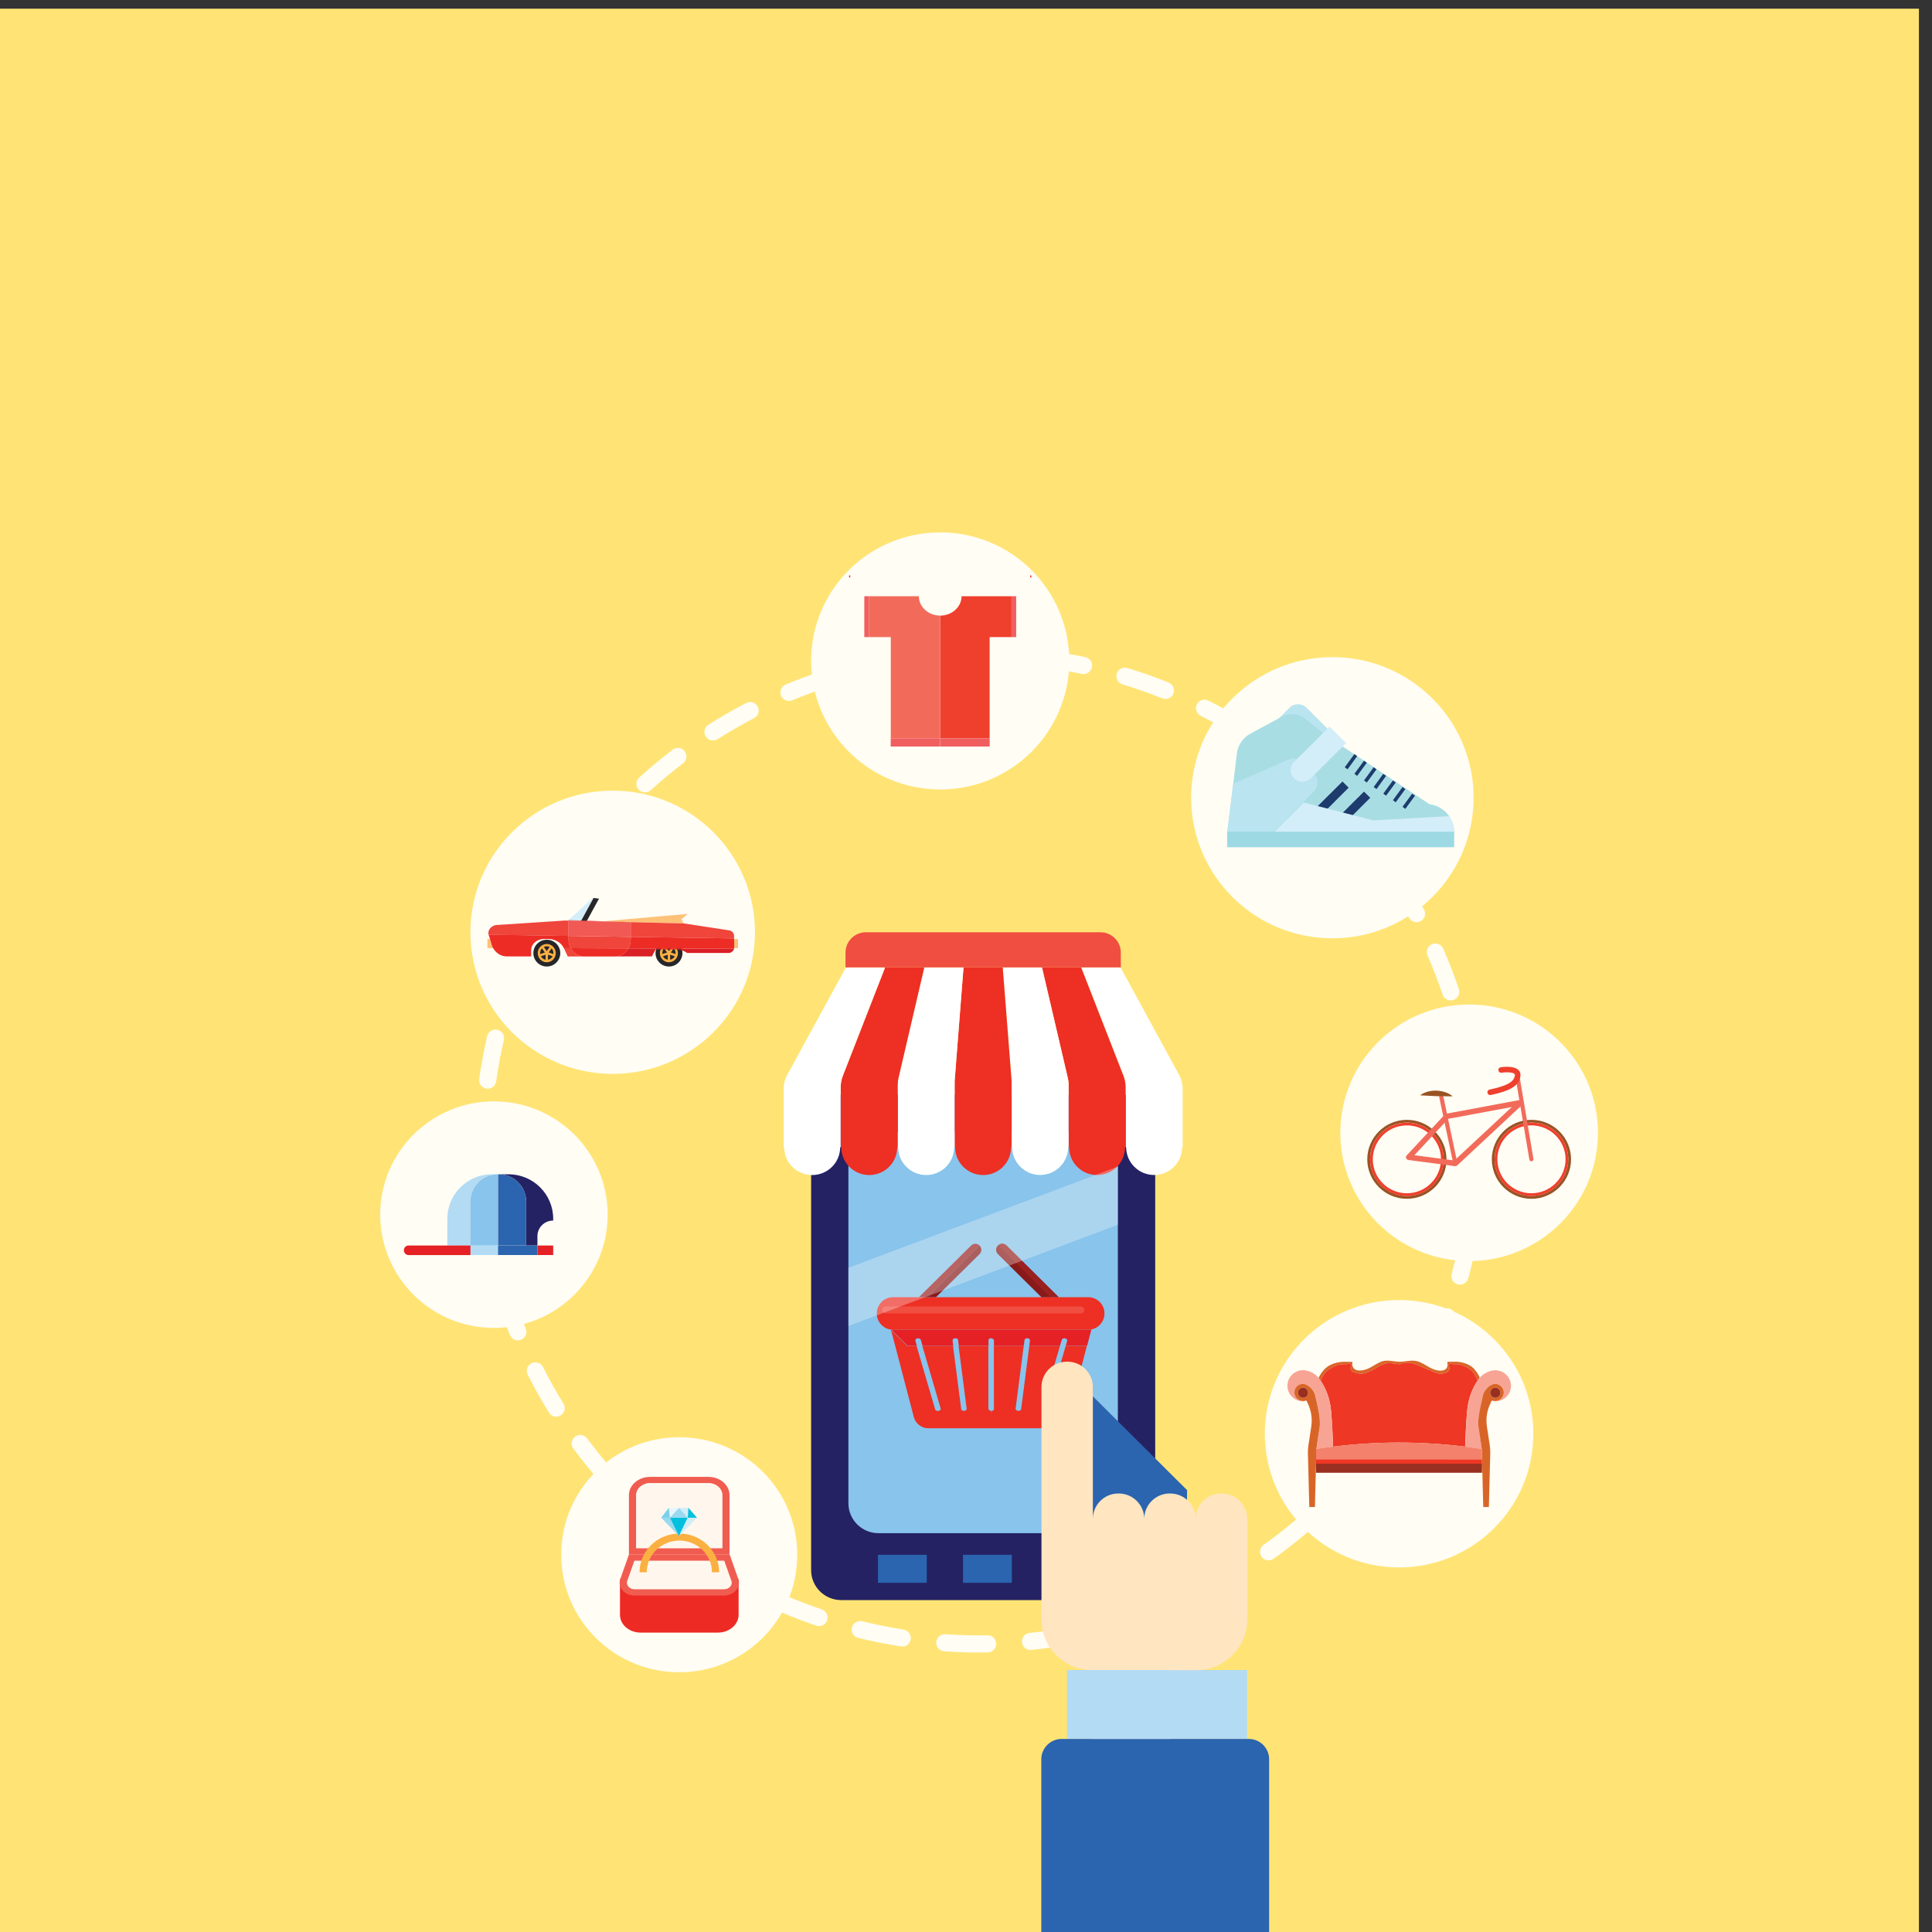 <?xml version="1.0" encoding="utf-8"?>
<!-- Generator: Adobe Illustrator 23.0.1, SVG Export Plug-In . SVG Version: 6.00 Build 0)  -->
<svg version="1.1" id="Layer_1" xmlns="http://www.w3.org/2000/svg" xmlns:xlink="http://www.w3.org/1999/xlink" x="0px" y="0px"
	 viewBox="0 0 300 300" style="enable-background:new 0 0 300 300;" xml:space="preserve">
<rect x="0" y="0" width="300" height="300" fill="#333333" stroke="none"/>
<style type="text/css">
	.st0{fill:#FFFDF4;}
	.st1{fill:#EE2A24;}
	.st2{fill:#F15C51;}
	.st3{fill:#FFF7EE;}
	.st4{fill:#FBB042;}
	.st5{fill:#97D9F0;}
	.st6{fill:#E7F6FC;}
	.st7{fill:#03C0DE;}
	.st8{fill:#D1EDF8;}
	.st9{fill:#79D0EB;}
	.st10{fill:#FDC178;}
	.st11{fill:#272629;}
	.st12{fill:#D3EEF9;}
	.st13{fill:#EF453B;}
	.st14{fill:#EC2C25;}
	.st15{fill:#DA1F26;}
	.st16{fill:#F15955;}
	.st17{fill:#B9E4F0;}
	.st18{fill:#A8DDE4;}
	.st19{fill:#1D3B6C;}
	.st20{fill:#9CD9E3;}
	.st21{fill:#D86527;}
	.st22{fill:#EE3724;}
	.st23{fill:#F8A495;}
	.st24{fill:#992F20;}
	.st25{fill:#F4816B;}
	.st26{fill:#242263;}
	.st27{fill:#88C4EB;}
	.st28{fill:#2B64AF;}
	.st29{fill:#FFFFFF;}
	.st30{fill:#EE2F24;}
	.st31{fill:#F04E41;}
	.st32{fill:#881A1A;}
	.st33{fill:#E52125;}
	.st34{fill:#992120;}
	.st35{fill:#B3DBF4;}
	.st36{fill:#FFE5C0;}
	.st37{opacity:0.31;}
	.st38{fill:#F9F9FA;}
	.st39{fill:#9A5324;}
	.st40{fill:#EF3F2D;}
	.st41{fill:#F26B5A;}
	.st42{fill:#F15E5F;}
	.st43{fill:#ED2224;}
</style>
<g>
	<g>
		<g>
			<defs>
				<rect id="SVGID_1_" x="-1.93" y="1.35" width="299.9" height="298.65"/>
			</defs>
			<use xlink:href="#SVGID_1_"  style="overflow:visible;fill:#FFE475;"/>
			<clipPath id="SVGID_2_">
				<use xlink:href="#SVGID_1_"  style="overflow:visible;"/>
			</clipPath>
		</g>
		<g>
			<path class="st0" d="M152.12,256.6c-1.83,0-3.68-0.06-5.5-0.19c-0.73-0.05-1.29-0.68-1.24-1.42c0.05-0.73,0.7-1.28,1.42-1.23
				c2.17,0.15,4.38,0.21,6.54,0.17c0.01,0,0.01,0,0.02,0c0.73,0,1.32,0.58,1.33,1.31c0.01,0.73-0.58,1.34-1.31,1.35
				C152.97,256.6,152.54,256.6,152.12,256.6z M160.02,256.21c-0.68,0-1.25-0.51-1.33-1.19c-0.07-0.73,0.46-1.38,1.19-1.46
				c2.17-0.22,4.35-0.54,6.48-0.94c0.73-0.14,1.42,0.34,1.56,1.06c0.14,0.72-0.34,1.41-1.06,1.55c-2.2,0.42-4.46,0.74-6.7,0.97
				C160.11,256.2,160.06,256.21,160.02,256.21z M140.1,255.68c-0.07,0-0.14-0.01-0.21-0.02c-2.23-0.35-4.46-0.8-6.64-1.33
				c-0.71-0.18-1.15-0.9-0.97-1.61c0.18-0.71,0.9-1.15,1.61-0.97c2.1,0.52,4.26,0.95,6.41,1.29c0.73,0.11,1.22,0.79,1.11,1.52
				C141.31,255.21,140.74,255.68,140.1,255.68z M173.09,253.73c-0.58,0-1.12-0.38-1.28-0.97c-0.2-0.71,0.21-1.44,0.92-1.64
				c2.09-0.59,4.18-1.27,6.22-2.04c0.69-0.26,1.46,0.08,1.72,0.77c0.26,0.69-0.09,1.45-0.78,1.71c-2.11,0.79-4.27,1.5-6.44,2.11
				C173.33,253.72,173.21,253.73,173.09,253.73z M127.18,252.5c-0.14,0-0.29-0.02-0.43-0.07c-2.13-0.72-4.25-1.55-6.32-2.46
				c-0.67-0.3-0.98-1.08-0.68-1.75c0.3-0.67,1.08-0.97,1.76-0.68c1.99,0.88,4.04,1.67,6.1,2.37c0.7,0.24,1.07,0.99,0.83,1.69
				C128.25,252.15,127.73,252.5,127.18,252.5z M185.54,249.04c-0.5,0-0.97-0.28-1.2-0.75c-0.32-0.66-0.04-1.45,0.62-1.77
				c1.96-0.94,3.9-1.97,5.77-3.08c0.63-0.37,1.45-0.17,1.83,0.47c0.37,0.63,0.17,1.44-0.47,1.82c-1.94,1.14-3.94,2.21-5.97,3.19
				C185.93,249,185.73,249.04,185.54,249.04z M115,247.14c-0.22,0-0.44-0.05-0.64-0.16c-1.97-1.08-3.92-2.26-5.79-3.51
				c-0.61-0.41-0.78-1.23-0.37-1.84c0.41-0.61,1.24-0.77,1.85-0.36c1.81,1.2,3.69,2.34,5.59,3.39c0.64,0.35,0.88,1.16,0.52,1.8
				C115.92,246.89,115.47,247.14,115,247.14z M196.98,242.29c-0.42,0-0.82-0.19-1.08-0.55c-0.43-0.6-0.29-1.43,0.31-1.85
				c1.77-1.26,3.5-2.62,5.15-4.02c0.56-0.48,1.4-0.41,1.88,0.15c0.48,0.56,0.41,1.4-0.15,1.87c-1.71,1.45-3.5,2.85-5.33,4.16
				C197.52,242.2,197.25,242.29,196.98,242.29z M103.93,239.77c-0.29,0-0.59-0.1-0.83-0.29c-1.76-1.4-3.48-2.9-5.1-4.44
				c-0.53-0.51-0.55-1.35-0.04-1.88c0.51-0.53,1.35-0.55,1.88-0.04c1.57,1.49,3.23,2.93,4.93,4.29c0.58,0.46,0.67,1.29,0.21,1.87
				C104.71,239.6,104.32,239.77,103.93,239.77z M207.1,233.67c-0.34,0-0.68-0.13-0.93-0.38c-0.52-0.51-0.53-1.35-0.02-1.88
				c1.53-1.55,3-3.18,4.39-4.84c0.47-0.56,1.31-0.64,1.88-0.18c0.57,0.47,0.65,1.3,0.18,1.87c-1.43,1.72-2.96,3.41-4.54,5.01
				C207.79,233.54,207.44,233.67,207.1,233.67z M94.29,230.63c-0.37,0-0.74-0.15-1-0.45c-1.5-1.69-2.93-3.45-4.26-5.24
				c-0.44-0.59-0.31-1.42,0.28-1.86c0.59-0.44,1.43-0.31,1.86,0.28c1.29,1.73,2.67,3.44,4.12,5.07c0.49,0.55,0.44,1.39-0.12,1.87
				C94.92,230.52,94.61,230.63,94.29,230.63z M215.58,223.46c-0.26,0-0.53-0.08-0.76-0.24c-0.61-0.42-0.76-1.24-0.34-1.85
				c1.24-1.78,2.41-3.64,3.49-5.52c0.37-0.64,1.18-0.86,1.82-0.49c0.64,0.36,0.86,1.17,0.5,1.81c-1.11,1.94-2.33,3.86-3.61,5.71
				C216.42,223.26,216.01,223.46,215.58,223.46z M86.38,219.98c-0.45,0-0.89-0.22-1.14-0.63c-1.18-1.91-2.29-3.89-3.3-5.89
				c-0.33-0.66-0.06-1.45,0.59-1.78c0.66-0.33,1.46-0.06,1.79,0.59c0.97,1.93,2.04,3.85,3.18,5.69c0.39,0.62,0.19,1.44-0.44,1.83
				C86.85,219.91,86.61,219.98,86.38,219.98z M222.19,211.95c-0.19,0-0.38-0.04-0.56-0.12c-0.67-0.31-0.96-1.1-0.65-1.76
				c0.91-1.96,1.75-3.99,2.48-6.03c0.25-0.69,1.01-1.05,1.71-0.8c0.69,0.25,1.05,1.01,0.8,1.7c-0.76,2.11-1.63,4.22-2.57,6.25
				C223.17,211.66,222.69,211.95,222.19,211.95z M80.41,208.13c-0.53,0-1.03-0.32-1.24-0.84c-0.83-2.08-1.58-4.23-2.22-6.37
				c-0.21-0.7,0.19-1.44,0.89-1.65c0.71-0.21,1.45,0.19,1.66,0.89c0.62,2.07,1.35,4.15,2.15,6.16c0.27,0.68-0.06,1.45-0.75,1.72
				C80.74,208.1,80.57,208.13,80.41,208.13z M226.7,199.48c-0.11,0-0.23-0.01-0.34-0.04c-0.71-0.19-1.14-0.91-0.95-1.62
				c0.56-2.09,1.02-4.24,1.4-6.37c0.13-0.72,0.82-1.2,1.54-1.08c0.72,0.13,1.21,0.81,1.09,1.53c-0.38,2.21-0.87,4.42-1.44,6.59
				C227.83,199.08,227.29,199.48,226.7,199.48z M76.59,195.44c-0.62,0-1.17-0.43-1.3-1.06c-0.45-2.19-0.82-4.43-1.08-6.66
				c-0.09-0.73,0.44-1.39,1.17-1.47c0.74-0.09,1.39,0.43,1.48,1.16c0.26,2.15,0.61,4.32,1.05,6.43c0.15,0.72-0.31,1.42-1.04,1.57
				C76.77,195.43,76.68,195.44,76.59,195.44z M228.97,186.42c-0.04,0-0.08,0-0.11,0c-0.73-0.06-1.28-0.71-1.21-1.44
				c0.18-2.15,0.28-4.34,0.28-6.51c0-1.63-0.05-3.27-0.16-4.88c-0.05-0.73,0.51-1.36,1.25-1.41c0.72-0.05,1.37,0.51,1.41,1.24
				c0.11,1.67,0.16,3.37,0.16,5.05c0,2.25-0.1,4.52-0.29,6.74C230.24,185.9,229.66,186.42,228.97,186.42z M75.03,182.28
				c-0.72,0-1.31-0.57-1.33-1.29c-0.03-0.84-0.04-1.68-0.04-2.53c0-1.39,0.04-2.81,0.11-4.22c0.04-0.73,0.68-1.3,1.4-1.26
				c0.74,0.04,1.3,0.66,1.26,1.4c-0.07,1.36-0.11,2.73-0.11,4.08c0,0.82,0.01,1.63,0.04,2.44c0.02,0.73-0.55,1.34-1.29,1.37
				C75.05,182.28,75.04,182.28,75.03,182.28z M75.74,169.05c-0.06,0-0.12,0-0.19-0.01c-0.73-0.1-1.24-0.77-1.14-1.5
				c0.31-2.23,0.73-4.46,1.23-6.64c0.17-0.71,0.89-1.16,1.6-1c0.72,0.17,1.16,0.88,1,1.59c-0.49,2.1-0.89,4.25-1.19,6.41
				C76.96,168.57,76.39,169.05,75.74,169.05z M228.38,168.23c-0.65,0-1.22-0.47-1.32-1.13c-0.32-2.13-0.74-4.29-1.26-6.4
				c-0.17-0.71,0.27-1.43,0.98-1.6c0.72-0.17,1.44,0.27,1.61,0.98c0.53,2.18,0.97,4.41,1.3,6.62c0.11,0.72-0.39,1.4-1.12,1.51
				C228.52,168.23,228.45,168.23,228.38,168.23z M78.72,156.13c-0.14,0-0.27-0.02-0.41-0.07c-0.7-0.23-1.08-0.97-0.86-1.67
				c0.69-2.13,1.49-4.25,2.37-6.33c0.29-0.68,1.07-0.99,1.75-0.71c0.68,0.29,1,1.06,0.71,1.74c-0.85,2-1.62,4.06-2.28,6.11
				C79.8,155.77,79.28,156.13,78.72,156.13z M225.27,155.35c-0.56,0-1.08-0.35-1.26-0.91c-0.69-2.05-1.48-4.1-2.35-6.08
				c-0.29-0.67,0.02-1.45,0.69-1.75c0.68-0.29,1.46,0.02,1.75,0.69c0.9,2.05,1.72,4.17,2.43,6.29c0.23,0.7-0.14,1.45-0.84,1.68
				C225.55,155.33,225.41,155.35,225.27,155.35z M83.9,143.92c-0.21,0-0.42-0.05-0.62-0.15c-0.65-0.34-0.9-1.15-0.55-1.79
				c1.05-1.98,2.21-3.94,3.43-5.82c0.4-0.62,1.23-0.79,1.84-0.39c0.62,0.4,0.8,1.22,0.4,1.83c-1.18,1.82-2.29,3.71-3.31,5.63
				C84.84,143.66,84.38,143.92,83.9,143.92z M219.96,143.2c-0.47,0-0.93-0.25-1.17-0.69c-1.03-1.9-2.16-3.78-3.37-5.59
				c-0.4-0.61-0.24-1.44,0.38-1.84c0.61-0.4,1.44-0.24,1.85,0.38c1.24,1.88,2.42,3.82,3.48,5.79c0.35,0.64,0.11,1.45-0.54,1.8
				C220.39,143.15,220.17,143.2,219.96,143.2z M91.12,132.78c-0.29,0-0.57-0.09-0.81-0.28c-0.58-0.45-0.69-1.28-0.24-1.86
				c1.38-1.77,2.85-3.51,4.38-5.15c0.5-0.54,1.34-0.57,1.88-0.08c0.54,0.5,0.57,1.34,0.07,1.88c-1.47,1.59-2.89,3.26-4.23,4.98
				C91.91,132.6,91.52,132.78,91.12,132.78z M212.62,132.15c-0.39,0-0.78-0.17-1.05-0.5c-1.34-1.69-2.78-3.35-4.28-4.93
				c-0.51-0.53-0.48-1.37,0.06-1.88c0.53-0.5,1.38-0.48,1.88,0.06c1.55,1.64,3.04,3.35,4.43,5.11c0.46,0.57,0.36,1.41-0.22,1.86
				C213.2,132.05,212.91,132.15,212.62,132.15z M100.15,123.04c-0.36,0-0.72-0.15-0.98-0.43c-0.5-0.54-0.46-1.38,0.09-1.87
				c1.66-1.51,3.41-2.97,5.19-4.33c0.59-0.45,1.42-0.34,1.87,0.25c0.45,0.58,0.34,1.41-0.25,1.86c-1.72,1.32-3.41,2.72-5.02,4.18
				C100.79,122.92,100.47,123.04,100.15,123.04z M203.49,122.5c-0.32,0-0.63-0.11-0.89-0.34c-1.62-1.44-3.32-2.83-5.06-4.13
				c-0.59-0.44-0.71-1.27-0.27-1.86c0.44-0.59,1.27-0.71,1.87-0.27c1.8,1.35,3.57,2.78,5.24,4.28c0.55,0.49,0.59,1.33,0.1,1.87
				C204.22,122.35,203.86,122.5,203.49,122.5z M110.71,114.98c-0.44,0-0.87-0.22-1.12-0.61c-0.4-0.62-0.21-1.44,0.41-1.83
				c1.9-1.21,3.87-2.34,5.86-3.38c0.66-0.34,1.46-0.09,1.8,0.56c0.34,0.65,0.09,1.45-0.56,1.79c-1.92,1-3.83,2.1-5.66,3.26
				C111.21,114.91,110.96,114.98,110.71,114.98z M192.84,114.55c-0.24,0-0.48-0.07-0.7-0.2c-1.85-1.15-3.77-2.23-5.7-3.2
				c-0.66-0.33-0.92-1.13-0.58-1.78c0.33-0.65,1.13-0.92,1.79-0.58c2,1.01,3.99,2.13,5.9,3.32c0.62,0.39,0.82,1.21,0.43,1.83
				C193.72,114.33,193.29,114.55,192.84,114.55z M122.51,108.85c-0.52,0-1.02-0.31-1.23-0.82c-0.28-0.68,0.04-1.45,0.72-1.74
				c2.07-0.86,4.21-1.64,6.36-2.32c0.71-0.22,1.45,0.17,1.67,0.86c0.22,0.7-0.17,1.45-0.87,1.67c-2.07,0.66-4.14,1.41-6.14,2.24
				C122.85,108.82,122.68,108.85,122.51,108.85z M180.97,108.54c-0.17,0-0.33-0.03-0.5-0.1c-2.02-0.81-4.1-1.54-6.17-2.17
				c-0.7-0.21-1.1-0.96-0.89-1.66c0.21-0.7,0.95-1.1,1.66-0.88c2.15,0.65,4.3,1.41,6.39,2.25c0.68,0.27,1.01,1.05,0.74,1.73
				C182,108.23,181.5,108.54,180.97,108.54z M135.19,104.84c-0.61,0-1.16-0.42-1.3-1.04c-0.16-0.72,0.29-1.43,1.01-1.59
				c2.19-0.49,4.44-0.89,6.67-1.19c0.75-0.09,1.4,0.41,1.5,1.14c0.1,0.73-0.41,1.39-1.14,1.49c-2.16,0.29-4.32,0.67-6.44,1.15
				C135.38,104.83,135.28,104.84,135.19,104.84z M168.25,104.67c-0.09,0-0.18-0.01-0.28-0.03c-2.12-0.45-4.29-0.81-6.45-1.08
				c-0.73-0.09-1.25-0.75-1.16-1.48c0.09-0.73,0.77-1.23,1.49-1.16c2.24,0.28,4.49,0.65,6.68,1.12c0.72,0.15,1.18,0.86,1.03,1.57
				C169.41,104.24,168.86,104.67,168.25,104.67z M148.37,103.07c-0.71,0-1.3-0.55-1.33-1.26c-0.04-0.73,0.53-1.35,1.27-1.39
				c2.24-0.11,4.53-0.12,6.78-0.04c0.74,0.03,1.31,0.64,1.28,1.38c-0.03,0.73-0.61,1.31-1.38,1.28c-2.18-0.08-4.38-0.07-6.55,0.03
				C148.42,103.07,148.4,103.07,148.37,103.07z"/>
		</g>
		<g>
			<g>
				<g>
					<path class="st0" d="M123.8,241.42c0,10.08-8.21,18.25-18.33,18.25s-18.33-8.17-18.33-18.25c0-10.08,8.21-18.25,18.33-18.25
						S123.8,231.34,123.8,241.42z"/>
				</g>
				<g>
					<g>
						<g>
							<g>
								<path class="st1" d="M111.48,253.51h-12c-1.78,0-3.21-1.24-3.21-2.77v-5.55h18.42v5.55
									C114.69,252.26,113.25,253.51,111.48,253.51z"/>
							</g>
						</g>
						<g>
							<g>
								<path class="st2" d="M112.44,247.75H98.52c-1.55,0-2.65-1.29-2.2-2.57l1.35-3.82h15.62l1.35,3.82
									C115.09,246.46,113.98,247.75,112.44,247.75z"/>
							</g>
						</g>
						<g>
							<g>
								<path class="st3" d="M98.52,246.78c-0.38,0-0.72-0.15-0.94-0.41c-0.22-0.26-0.29-0.59-0.18-0.9l1.11-3.13h13.95l1.11,3.13
									c0.11,0.31,0.05,0.64-0.18,0.9c-0.22,0.26-0.57,0.41-0.94,0.41H98.52z"/>
							</g>
						</g>
						<g>
							<g>
								<g>
									<path class="st2" d="M110,229.33h-9.05c-1.82,0-3.29,1.27-3.29,2.84v9.2h15.62v-9.2C113.29,230.6,111.82,229.33,110,229.33
										z M112.16,240.39H98.8v-8.23c0-1.03,0.97-1.86,2.16-1.86H110c1.19,0,2.16,0.84,2.16,1.86V240.39z"/>
								</g>
							</g>
							<g>
								<g>
									<path class="st3" d="M110,230.31h-9.05c-1.19,0-2.16,0.84-2.16,1.86v8.23h13.36v-8.23
										C112.16,231.14,111.19,230.31,110,230.31z"/>
								</g>
							</g>
						</g>
						<g>
							<g>
								<path class="st4" d="M111.67,244.14h-1.12c0-2.71-2.27-4.92-5.06-4.92c-2.79,0-5.06,2.21-5.06,4.92h-1.12
									c0-3.32,2.78-6.01,6.19-6.01C108.89,238.13,111.67,240.83,111.67,244.14z"/>
							</g>
						</g>
					</g>
					<g>
						<g>
							<g>
								<polygon class="st5" points="104.28,236.2 104.02,235.67 102.66,235.67 103.18,236.2 105.44,238.51 								"/>
							</g>
						</g>
						<g>
							<g>
								<polygon class="st6" points="105.44,234.15 103.86,234.12 104.02,235.67 								"/>
							</g>
						</g>
						<g>
							<g>
								<polygon class="st7" points="104.02,235.67 104.28,236.2 105.44,238.51 106.55,236.2 106.8,235.67 								"/>
							</g>
						</g>
						<g>
							<g>
								<polygon class="st8" points="106.8,235.67 106.55,236.2 105.44,238.51 107.71,236.2 108.23,235.67 								"/>
							</g>
						</g>
						<g>
							<g>
								<polygon class="st8" points="106.89,234.12 105.44,234.15 106.8,235.67 								"/>
							</g>
						</g>
						<g>
							<g>
								<polygon class="st5" points="106.8,235.67 105.44,234.15 104.02,235.67 								"/>
							</g>
						</g>
						<g>
							<g>
								<polygon class="st9" points="103.86,234.12 102.66,235.67 104.02,235.67 								"/>
							</g>
						</g>
						<g>
							<g>
								<polygon class="st7" points="108.23,235.67 106.89,234.12 106.8,235.67 								"/>
							</g>
						</g>
					</g>
				</g>
			</g>
			<g>
				<g>
					<path class="st0" d="M117.23,144.76c0,12.15-9.89,21.99-22.09,21.99c-12.2,0-22.09-9.85-22.09-21.99
						c0-12.15,9.89-21.99,22.09-21.99C107.34,122.77,117.23,132.62,117.23,144.76z"/>
				</g>
				<g>
					<g>
						<g>
							<rect x="75.69" y="145.81" class="st10" width="1.22" height="1.42"/>
						</g>
					</g>
					<g>
						<g>
							<rect x="113.38" y="145.81" class="st10" width="1.22" height="1.42"/>
						</g>
					</g>
					<g>
						<g>
							<g>
								<g>
									<path class="st11" d="M105.97,148c0,1.15-0.94,2.08-2.09,2.08c-1.16,0-2.09-0.93-2.09-2.08c0-1.15,0.94-2.08,2.09-2.08
										C105.03,145.91,105.97,146.85,105.97,148z"/>
								</g>
							</g>
							<g>
								<g>
									<g>
										<g>
											<path class="st4" d="M103.87,149.42c-0.77,0-1.4-0.64-1.4-1.42c0-0.78,0.63-1.42,1.4-1.42c0.77,0,1.4,0.64,1.4,1.42
												C105.27,148.78,104.64,149.42,103.87,149.42z M103.87,146.94c-0.57,0-1.03,0.47-1.03,1.05c0,0.58,0.46,1.05,1.03,1.05
												c0.57,0,1.03-0.47,1.03-1.05C104.9,147.42,104.44,146.94,103.87,146.94z"/>
										</g>
									</g>
								</g>
								<g>
									<g>
										<g>
											<rect x="103.69" y="148" class="st4" width="0.37" height="1.24"/>
										</g>
									</g>
									<g>
										<g>
											<polygon class="st4" points="104.97,148.55 103.81,148.17 103.93,147.82 105.09,148.21 											"/>
										</g>
									</g>
									<g>
										<g>
											<polygon class="st4" points="104.02,148.1 103.72,147.89 104.44,146.89 104.74,147.1 											"/>
										</g>
									</g>
									<g>
										<g>
											<polygon class="st4" points="103.72,148.1 103.01,147.1 103.31,146.89 104.02,147.89 											"/>
										</g>
									</g>
									<g>
										<g>
											<polygon class="st4" points="102.77,148.55 102.66,148.21 103.81,147.82 103.93,148.17 											"/>
										</g>
									</g>
								</g>
							</g>
						</g>
						<g>
							<g>
								<g>
									<polygon class="st12" points="92.03,139.44 87.57,143.54 89.99,143.43 92.17,139.44 									"/>
								</g>
							</g>
							<g>
								<g>
									<polygon class="st11" points="93.01,139.54 92.17,139.44 89.99,143.43 90.88,143.45 									"/>
								</g>
							</g>
						</g>
						<g>
							<g>
								<polygon class="st10" points="106.8,141.91 105.8,142.74 106.17,143.39 93.4,143.08 								"/>
							</g>
						</g>
						<g>
							<g>
								<g>
									<path class="st11" d="M87,148c0,1.15-0.94,2.08-2.09,2.08s-2.09-0.93-2.09-2.08c0-1.15,0.94-2.08,2.09-2.08
										S87,146.85,87,148z"/>
								</g>
							</g>
							<g>
								<g>
									<g>
										<g>
											<path class="st4" d="M84.9,149.42c-0.77,0-1.4-0.64-1.4-1.42c0-0.78,0.63-1.42,1.4-1.42c0.77,0,1.4,0.64,1.4,1.42
												C86.3,148.78,85.67,149.42,84.9,149.42z M84.9,146.94c-0.57,0-1.03,0.47-1.03,1.05c0,0.58,0.46,1.05,1.03,1.05
												c0.57,0,1.03-0.47,1.03-1.05C85.94,147.42,85.47,146.94,84.9,146.94z"/>
										</g>
									</g>
								</g>
								<g>
									<g>
										<g>
											<rect x="84.72" y="148" class="st4" width="0.37" height="1.24"/>
										</g>
									</g>
									<g>
										<g>
											<polygon class="st4" points="86,148.55 84.85,148.17 84.96,147.82 86.12,148.21 											"/>
										</g>
									</g>
									<g>
										<g>
											<polygon class="st4" points="85.05,148.1 84.75,147.89 85.47,146.89 85.77,147.1 											"/>
										</g>
									</g>
									<g>
										<g>
											<polygon class="st4" points="84.75,148.1 84.04,147.1 84.34,146.89 85.05,147.89 											"/>
										</g>
									</g>
									<g>
										<g>
											<polygon class="st4" points="83.8,148.55 83.69,148.21 84.85,147.82 84.96,148.17 											"/>
										</g>
									</g>
								</g>
							</g>
						</g>
						<g>
							<g>
								<g>
									<path class="st13" d="M88.29,142.95l-0.61-0.01l-10.31,0.68c-0.95-0.05-1.7,0.71-1.5,1.53l12.42,0.19V142.95z"/>
								</g>
							</g>
							<g>
								<g>
									<path class="st14" d="M88.29,145.92v-0.59l-12.42-0.19l0.4,1.23c0.23,1.24,1.25,2.14,2.43,2.14h3.78v-0.96
										c0-0.97,0.89-1.75,1.98-1.75h0.67c1.06,0,2.02,0.57,2.43,1.43l1.07,0C88.42,146.85,88.29,146.4,88.29,145.92z"/>
								</g>
							</g>
							<g>
								<g>
									<path class="st13" d="M97.94,145.48l16.05,0.24l-0.01-0.55c-0.11-0.42-0.46-0.71-0.86-0.72l-6.95-1.06l-8.23-0.2h0V145.48z
										"/>
								</g>
							</g>
							<g>
								<g>
									<path class="st13" d="M88.63,147.24l-1.07,0l0.6,1.28h2.43C89.76,148.47,89.03,147.97,88.63,147.24z"/>
								</g>
							</g>
							<g>
								<g>
									<path class="st15" d="M95.64,148.51h5.59l0.56-1.07h1.97c1.34,0,1.89-0.15,2.96,0.54h6.41c0.41,0,0.73-0.28,0.86-0.65
										l-16.4-0.06C97.18,147.98,96.47,148.47,95.64,148.51z"/>
								</g>
							</g>
							<g>
								<g>
									<path class="st14" d="M113.99,145.72l-16.05-0.24v0.44c0,0.49-0.13,0.95-0.36,1.35l16.4,0.06c0-0.01,0-0.01,0.01-0.02
										l0.02-0.59L113.99,145.72z"/>
								</g>
							</g>
							<g>
								<g>
									<path class="st13" d="M90.72,148.52h4.79c0.04,0,0.09,0,0.13-0.01h-5.05C90.64,148.52,90.68,148.52,90.72,148.52z"/>
								</g>
							</g>
							<g>
								<g>
									<polygon class="st13" points="88.29,142.87 88.29,142.95 97.94,143.19 									"/>
								</g>
							</g>
							<g>
								<g>
									<path class="st13" d="M88.29,145.92c0,0.48,0.12,0.93,0.34,1.32l8.96,0.03c0.22-0.39,0.36-0.85,0.36-1.35v-0.44l-9.65-0.15
										V145.92z"/>
								</g>
							</g>
							<g>
								<g>
									<path class="st14" d="M97.59,147.27l-8.96-0.03c0.4,0.73,1.13,1.23,1.96,1.28h5.05C96.47,148.47,97.18,147.98,97.59,147.27
										z"/>
								</g>
							</g>
							<g>
								<g>
									<polygon class="st16" points="97.94,145.48 97.94,143.19 97.94,143.19 88.29,142.95 88.29,145.33 									"/>
								</g>
							</g>
						</g>
					</g>
				</g>
			</g>
			<g>
				<g>
					<ellipse class="st0" cx="206.89" cy="123.87" rx="21.93" ry="21.83"/>
				</g>
				<g>
					<g>
						<g>
							<path class="st17" d="M206.92,113.93l-3.18,3.17l-5.37-5.35l1.87-1.86c0.73-0.72,1.91-0.72,2.63,0L206.92,113.93z"/>
						</g>
					</g>
					<g>
						<g>
							<path class="st18" d="M194.18,113.91l4.88-2.63c1.17-0.63,2.6-0.5,3.63,0.33l3.39,2.72l4.44,2.93c0,0,11.42,7.61,11.45,7.62
								c2.19,0.28,3.83,2.13,3.83,4.33v0.34h-35.25l1.51-12.53C192.22,115.69,193.01,114.54,194.18,113.91z"/>
						</g>
					</g>
					<g>
						<g>
							<path class="st17" d="M202.3,118.38l1.69,1.69c0.79,0.79,0.79,2.07,0,2.86l-6.5,6.47h-6.95l0.96-7.7l8.54-3.74
								C200.81,117.62,201.71,117.79,202.3,118.38z"/>
						</g>
					</g>
					<g>
						<g>
							<path class="st12" d="M209.03,115.39l-5.52,5.49c-0.7,0.7-1.84,0.7-2.54,0l-0.03-0.03c-0.7-0.7-0.7-1.83,0-2.53l5.52-5.49
								L209.03,115.39z"/>
						</g>
					</g>
					<g>
						<g>
							<g>
								<polygon class="st19" points="209.25,119.46 208.81,119.14 210.31,117.09 210.74,117.41 								"/>
							</g>
						</g>
						<g>
							<g>
								<polygon class="st19" points="210.74,120.48 210.31,120.16 211.8,118.12 212.24,118.43 								"/>
							</g>
						</g>
						<g>
							<g>
								<polygon class="st19" points="212.24,121.51 211.8,121.19 213.3,119.14 213.74,119.46 								"/>
							</g>
						</g>
						<g>
							<g>
								<polygon class="st19" points="213.74,122.53 213.3,122.21 214.79,120.16 215.23,120.48 								"/>
							</g>
						</g>
						<g>
							<g>
								<polygon class="st19" points="215.23,123.55 214.79,123.24 216.29,121.19 216.73,121.51 								"/>
							</g>
						</g>
						<g>
							<g>
								<polygon class="st19" points="216.73,124.58 216.29,124.26 217.78,122.21 218.22,122.53 								"/>
							</g>
						</g>
						<g>
							<g>
								<polygon class="st19" points="218.22,125.6 217.78,125.28 219.28,123.24 219.72,123.55 								"/>
							</g>
						</g>
					</g>
					<g>
						<g>
							<polygon class="st19" points="209.42,122.31 205.33,126.39 204.36,125.43 208.46,121.35 							"/>
						</g>
					</g>
					<g>
						<g>
							<polygon class="st19" points="212.77,123.88 208.67,127.97 207.7,127 211.8,122.92 							"/>
						</g>
					</g>
					<g>
						<g>
							<g>
								<path class="st12" d="M225.03,126.73l-11.77,0.66l-10.82-2.78l-4.95,4.92h28.3v-0.34
									C225.8,128.28,225.52,127.44,225.03,126.73z"/>
							</g>
						</g>
					</g>
					<g>
						<g>
							<rect x="190.55" y="129.15" class="st20" width="35.25" height="2.41"/>
						</g>
					</g>
				</g>
			</g>
			<g>
				<g>
					<path class="st0" d="M238.1,222.63c0,11.46-9.33,20.76-20.85,20.76s-20.85-9.29-20.85-20.76c0-11.46,9.33-20.76,20.85-20.76
						S238.1,211.17,238.1,222.63z"/>
				</g>
				<g>
					<g>
						<path class="st21" d="M205.35,213.8c0.6-1.22,2.26-2.11,3.75-1.96c1.85-0.49-0.88,1.16,2.18,1.48
							c1.43-0.05,2.51-1.13,3.43-1.44c0.93-0.43,1.69-0.09,2.67-0.04c1.91-0.85,3.34,0.66,6.19,1.51c3-0.29,0.22-1.98,2.09-1.51
							c1.43-0.13,2.97,0.71,3.52,1.9c0.12,0.21,0.2,0.43,0.27,0.65c0.1-0.15,0.2-0.29,0.3-0.42c0.01-0.01,0.02-0.02,0.02-0.03
							c-0.06-0.17-0.13-0.33-0.22-0.48c-0.13-0.24-0.3-0.49-0.51-0.73c-0.68-0.9-2.09-1.36-3.39-1.28
							c-1.25,0.02-0.86-0.05-0.87,0.42c0.02,0.38-0.18,1.05-1.29,0.96c-1.11-0.07-1.99-0.86-2.92-1.27
							c-1.05-0.53-2.02-0.15-3.21-0.1c-1.19-0.04-2.11-0.44-3.13,0.09c-0.9,0.4-1.77,1.19-2.9,1.26c-1.12,0.09-1.35-0.58-1.35-0.96
							c-0.03-0.46,0.35-0.37-0.9-0.39c-1.29-0.07-2.74,0.35-3.48,1.23c-0.26,0.28-0.47,0.57-0.63,0.84
							c-0.09,0.15-0.16,0.3-0.23,0.46c0.1,0.14,0.21,0.29,0.31,0.44C205.14,214.2,205.23,213.99,205.35,213.8z"/>
					</g>
					<g>
						<path class="st22" d="M225.66,211.84c-1.87-0.47,0.92,1.21-2.09,1.51c-2.85-0.85-4.28-2.36-6.19-1.51
							c-0.97-0.05-1.74-0.39-2.67,0.04c-0.92,0.31-2,1.39-3.43,1.44c-3.06-0.32-0.33-1.97-2.18-1.48c-1.48-0.15-3.15,0.74-3.75,1.96
							c-0.12,0.19-0.21,0.4-0.28,0.61c0.71,1.05,1.46,2.62,1.64,4.89c0.15,1.93,0.24,3.85,0.29,5.34c6.81-0.85,13.69-0.85,20.5,0
							c0.05-1.49,0.14-3.41,0.29-5.34c0.18-2.28,0.94-3.86,1.65-4.91c-0.07-0.23-0.15-0.45-0.27-0.65
							C228.63,212.55,227.09,211.71,225.66,211.84z"/>
					</g>
					<g>
						<path class="st23" d="M202.33,217.55c-0.74,0-1.33-0.59-1.33-1.33c0-0.73,0.6-1.33,1.33-1.33c0.7,0,1.7,0.83,1.92,1.85
							c0.31,1.48,0.89,3.47,0.66,4.97c-0.11,0.73-0.44,2.92-0.44,2.92c-0.02,0.12-0.03,0.24-0.04,0.36
							c0.86-0.13,1.72-0.25,2.58-0.36c-0.05-1.49-0.14-3.41-0.29-5.34c-0.18-2.27-0.93-3.83-1.64-4.89
							c-0.11-0.16-0.21-0.31-0.31-0.44v0c-0.49-0.65-1.56-1.2-2.43-1.2c-1.34,0-2.43,1.08-2.43,2.42c0,1.33,1.09,2.42,2.43,2.42
							c0.19,0,0.38-0.03,0.56-0.07l-0.04-0.08C202.69,217.52,202.51,217.55,202.33,217.55z"/>
					</g>
					<g>
						<polygon class="st23" points="204.36,226.89 204.35,227.43 204.36,227.43 204.36,227.28 						"/>
					</g>
					<g>
						<path class="st21" d="M204.36,226.58V225c0.02,0,0.04-0.01,0.06-0.01c0.01-0.12,0.02-0.24,0.04-0.36c0,0,0.33-2.19,0.44-2.92
							c0.23-1.5-0.35-3.49-0.66-4.97c-0.22-1.02-1.22-1.85-1.92-1.85c-0.74,0-1.33,0.59-1.33,1.33c0,0.73,0.6,1.33,1.33,1.33
							c0.18,0,0.36-0.04,0.52-0.11l0.04,0.08l0.18,0.38c0.55,1.13,0.74,2.38,0.55,3.62l-0.44,2.92c-0.06,0.37-0.08,0.74-0.08,1.12
							l0.22,8.45h0.87l0.17-6.58l0.01-0.54V226.58z M202.33,217.05c-0.44,0-0.79-0.35-0.79-0.79c0-0.43,0.35-0.79,0.79-0.79
							c0.44,0,0.79,0.35,0.79,0.79C203.12,216.7,202.77,217.05,202.33,217.05z"/>
					</g>
					<g>
						<path class="st23" d="M232.18,212.77c-0.86,0-1.91,0.54-2.4,1.17c-0.01,0.01-0.02,0.02-0.02,0.03c-0.1,0.13-0.2,0.27-0.3,0.42
							c-0.71,1.06-1.47,2.63-1.65,4.91c-0.15,1.93-0.24,3.85-0.29,5.34c0.86,0.11,1.72,0.23,2.58,0.36
							c-0.01-0.12-0.02-0.24-0.04-0.36c0,0-0.33-2.19-0.44-2.92c-0.23-1.5,0.34-3.49,0.66-4.97c0.22-1.02,1.22-1.85,1.92-1.85
							c0.74,0,1.33,0.59,1.33,1.33c0,0.73-0.6,1.33-1.33,1.33c-0.18,0-0.36-0.04-0.52-0.11l-0.04,0.08
							c0.18,0.04,0.37,0.07,0.56,0.07c1.34,0,2.43-1.08,2.43-2.42C234.61,213.85,233.52,212.77,232.18,212.77z"/>
					</g>
					<g>
						<polygon class="st23" points="230.13,226.58 230.13,227.28 230.13,227.43 230.16,227.43 230.13,226.45 						"/>
					</g>
					<g>
						<path class="st21" d="M232.18,217.55c0.74,0,1.33-0.59,1.33-1.33c0-0.73-0.6-1.33-1.33-1.33c-0.7,0-1.7,0.83-1.92,1.85
							c-0.31,1.48-0.89,3.47-0.66,4.97c0.11,0.73,0.44,2.92,0.44,2.92c0.02,0.12,0.03,0.24,0.04,0.36c0.02,0,0.04,0.01,0.05,0.01
							v1.45l0.02,0.98l0.17,6.58h0.87l0.22-8.45c0-0.37-0.03-0.75-0.08-1.12l-0.44-2.92c-0.19-1.24,0-2.49,0.55-3.62l0.18-0.38
							l0.04-0.08C231.82,217.52,232,217.55,232.18,217.55z M231.4,216.26c0-0.43,0.35-0.79,0.79-0.79c0.44,0,0.79,0.35,0.79,0.79
							c0,0.43-0.35,0.79-0.79,0.79C231.75,217.05,231.4,216.7,231.4,216.26z"/>
					</g>
					<g>
						<polygon class="st24" points="204.36,227.28 204.36,227.43 204.36,228.69 230.13,228.69 230.13,227.43 230.13,227.28 						
							"/>
					</g>
					<g>
						<path class="st22" d="M204.36,226.58v0.31v0.4h25.77v-0.7C221.54,226.58,212.95,226.58,204.36,226.58z"/>
					</g>
					<g>
						<path class="st25" d="M207,224.63c-0.86,0.11-1.72,0.22-2.58,0.36c-0.02,0-0.04,0.01-0.06,0.01v1.58c8.59,0,17.18,0,25.77,0
							v-0.13V225c-0.02,0-0.03-0.01-0.05-0.01c-0.86-0.13-1.72-0.25-2.58-0.36C220.7,223.79,213.81,223.79,207,224.63z"/>
					</g>
					<g>
						<path class="st24" d="M203.12,216.26c0-0.43-0.35-0.79-0.79-0.79c-0.44,0-0.79,0.35-0.79,0.79c0,0.43,0.35,0.79,0.79,0.79
							C202.77,217.05,203.12,216.7,203.12,216.26z"/>
					</g>
					<g>
						<path class="st24" d="M232.98,216.26c0-0.43-0.35-0.79-0.79-0.79c-0.43,0-0.79,0.35-0.79,0.79c0,0.43,0.35,0.79,0.79,0.79
							C232.62,217.05,232.98,216.7,232.98,216.26z"/>
					</g>
				</g>
			</g>
			<g>
				<g>
					<g>
						<g>
							<g>
								<path class="st26" d="M174.71,248.46h-44.09c-2.58,0-4.67-2.08-4.67-4.65v-69.17c0-2.57,2.09-4.65,4.67-4.65h44.09
									c2.58,0,4.67,2.08,4.67,4.65v69.17C179.38,246.37,177.29,248.46,174.71,248.46z"/>
							</g>
						</g>
						<g>
							<g>
								<path class="st27" d="M131.74,233.42v-53.01c0-2.57,2.09-4.65,4.67-4.65h32.5c2.58,0,4.67,2.08,4.67,4.65v53.01
									c0,2.57-2.09,4.65-4.67,4.65h-32.5C133.83,238.07,131.74,235.99,131.74,233.42z"/>
							</g>
						</g>
						<g>
							<g>
								<rect x="136.33" y="241.43" class="st28" width="7.58" height="4.35"/>
							</g>
						</g>
						<g>
							<g>
								<rect x="149.54" y="241.43" class="st28" width="7.58" height="4.35"/>
							</g>
						</g>
					</g>
					<g>
						<g>
							<g id="XMLID_2_">
								<g>
									<g>
										<g>
											<path class="st29" d="M183.06,166.85c0.38,0.69,0.58,1.47,0.58,2.25v9.03h-0.08c0,2.39-1.94,4.32-4.35,4.32
												c-2.4,0-4.34-1.94-4.34-4.32h-0.08v-9.35c0-0.58-0.11-1.16-0.32-1.71l-6.53-16.75v-0.1h6.11v0.1L183.06,166.85z"/>
										</g>
									</g>
									<g>
										<g>
											<path class="st30" d="M174.46,167.08c0.21,0.55,0.32,1.12,0.32,1.71v9.35h-0.08c0,2.39-1.95,4.32-4.35,4.32
												c-2.4,0-4.34-1.94-4.34-4.32h-0.08v-9.69c0-0.36-0.04-0.72-0.13-1.07l-3.99-17.05v-0.1h6.11v0.1L174.46,167.08z"/>
										</g>
									</g>
									<g>
										<g>
											<path class="st29" d="M165.81,167.37c0.08,0.35,0.13,0.71,0.13,1.07v9.69h-0.08c0,2.39-1.95,4.32-4.34,4.32
												c-2.4,0-4.35-1.94-4.35-4.32h-0.08v-10.05c0-0.12-0.01-0.24-0.01-0.37l-1.36-17.39v-0.1h6.11v0.1L165.81,167.37z"/>
										</g>
									</g>
									<g>
										<g>
											<path class="st30" d="M157.07,167.72c0.01,0.12,0.01,0.24,0.01,0.37v10.05h-0.08c0,2.39-1.94,4.32-4.34,4.32
												c-2.4,0-4.35-1.94-4.35-4.32h-0.08v-10.05c0-0.12,0.01-0.24,0.01-0.37l1.36-17.39v-0.1h6.11v0.1L157.07,167.72z"/>
										</g>
									</g>
									<g>
										<g>
											<path class="st29" d="M149.61,150.23v0.1l-1.36,17.39c-0.01,0.12-0.01,0.24-0.01,0.37v10.05h-0.08
												c0,2.39-1.94,4.32-4.34,4.32c-2.4,0-4.35-1.94-4.35-4.32h-0.08v-9.69c0-0.36,0.04-0.72,0.12-1.07l3.98-17.05v-0.1H149.61
												z"/>
										</g>
									</g>
									<g>
										<g>
											<path class="st30" d="M143.5,150.23v0.1l-3.98,17.05c-0.08,0.35-0.12,0.71-0.12,1.07v9.69h-0.08
												c0,2.39-1.94,4.32-4.35,4.32c-2.4,0-4.34-1.94-4.34-4.32h-0.08v-9.35c0-0.58,0.11-1.16,0.32-1.71l6.53-16.75v-0.1H143.5z
												"/>
										</g>
									</g>
									<g>
										<g>
											<path class="st29" d="M137.39,150.23v0.1l-6.53,16.75c-0.21,0.54-0.32,1.12-0.32,1.71v9.35h-0.08
												c0,2.39-1.95,4.32-4.35,4.32c-2.4,0-4.34-1.94-4.34-4.32h-0.08v-9.03c0-0.79,0.2-1.56,0.58-2.25l9.02-16.52v-0.1H137.39z
												"/>
										</g>
									</g>
									<g>
										<g>
											<path class="st31" d="M174.04,147.91v2.31h-6.11h-6.11h-6.11h-6.11h-6.11h-6.1h-6.1v-2.31c0-1.74,1.42-3.15,3.17-3.15
												h36.42C172.62,144.76,174.04,146.17,174.04,147.91z"/>
										</g>
									</g>
								</g>
							</g>
						</g>
					</g>
					<g>
						<g>
							<g>
								<g>
									<path class="st32" d="M156.28,193.4c-0.36-0.36-0.95-0.36-1.31,0l-0.01,0.01c-0.36,0.36-0.36,0.95,0,1.31l6.76,6.69h2.66
										L156.28,193.4z"/>
								</g>
							</g>
							<g>
								<g>
									<path class="st30" d="M168.98,202.29h-30.31c-0.92,0-1.66,0.74-1.66,1.66v0.03c0,0.92,0.75,1.66,1.66,1.66h30.31
										c0.92,0,1.66-0.74,1.66-1.66v-0.03C170.65,203.03,169.9,202.29,168.98,202.29z"/>
								</g>
								<g>
									<path class="st30" d="M168.98,206.48h-30.31c-1.39,0-2.52-1.13-2.52-2.51c0-1.42,1.13-2.54,2.52-2.54h30.31
										c1.39,0,2.52,1.12,2.52,2.51C171.5,205.36,170.37,206.48,168.98,206.48z M138.67,203.14c-0.45,0-0.81,0.36-0.81,0.81
										c0,0.48,0.36,0.84,0.81,0.84h30.31c0.45,0,0.81-0.36,0.81-0.81c0-0.48-0.36-0.84-0.81-0.84H138.67z"/>
								</g>
							</g>
							<g>
								<g>
									<path class="st31" d="M137.53,203.94c-0.29,0-0.53-0.24-0.53-0.52c0-0.32,0.24-0.56,0.53-0.56h30.32
										c0.29,0,0.53,0.24,0.53,0.52c0,0.32-0.24,0.56-0.53,0.56H137.53z"/>
								</g>
							</g>
						</g>
						<g>
							<g>
								<g>
									<path class="st33" d="M153.49,208.1c0-0.07,0.03-0.13,0.08-0.19c0.07-0.07,0.17-0.11,0.32-0.11c0,0,0.01,0,0.01,0
										c0.24,0.01,0.44,0.19,0.44,0.38l0,0.81h4.63l0.12-0.95c0.05-0.14,0.22-0.24,0.41-0.24c0.04,0,0.08,0,0.13,0.02
										c0.12,0.03,0.22,0.09,0.27,0.18c0.03,0.05,0.05,0.12,0.03,0.21c-0.01,0.02-0.01,0.04-0.01,0.07l-0.09,0.71h4.76l0.27-0.92
										c0.04-0.15,0.22-0.26,0.41-0.26c0.04,0,0.08,0,0.14,0.02c0.12,0.03,0.22,0.09,0.27,0.18c0.03,0.05,0.05,0.12,0.03,0.21
										l-0.23,0.77h3.32l0.67-2.55c-0.16,0.03-0.32,0.05-0.49,0.05h-30.31c-0.1,0-0.19-0.02-0.28-0.03l2.54,2.53h1.44l-0.23-0.77
										c-0.03-0.09,0-0.16,0.03-0.21c0.05-0.09,0.15-0.16,0.29-0.19c0.04-0.01,0.08-0.01,0.12-0.01c0.2,0,0.37,0.11,0.41,0.26
										l0.27,0.92h4.76l-0.09-0.71c0-0.02-0.01-0.04-0.01-0.07c-0.02-0.09,0-0.16,0.03-0.21c0.05-0.09,0.15-0.16,0.29-0.19
										c0.22-0.05,0.46,0.05,0.52,0.22l0.12,0.95h4.62L153.49,208.1z"/>
								</g>
							</g>
							<g>
								<g>
									<path class="st30" d="M165.48,209l-2.87,9.81c-0.04,0.15-0.22,0.26-0.41,0.26c-0.04,0-0.08,0-0.14-0.02
										c-0.12-0.03-0.22-0.09-0.27-0.18c-0.03-0.05-0.05-0.12-0.03-0.21l2.83-9.66h-4.76l-1.27,9.84
										c-0.06,0.14-0.22,0.24-0.41,0.24c-0.04,0-0.08,0-0.14-0.02c-0.12-0.03-0.22-0.09-0.27-0.18c-0.03-0.05-0.05-0.12-0.03-0.21
										c0.01-0.02,0.01-0.04,0.01-0.07l1.24-9.6h-4.63l0.01,9.79c0,0.1-0.05,0.16-0.09,0.2c-0.07,0.06-0.17,0.1-0.28,0.1v0.43l0,0
										l-0.05-0.43c-0.24-0.01-0.44-0.19-0.44-0.39l-0.01-9.7h-4.62l1.17,9.08l0.07,0.52c0,0.02,0.01,0.04,0.01,0.07
										c0.03,0.09,0,0.16-0.03,0.21c-0.05,0.09-0.15,0.16-0.29,0.19c-0.22,0.05-0.46-0.05-0.52-0.22l-0.22-1.73l-1.05-8.1h-4.76
										l0.96,3.28l1.87,6.39c0.03,0.09,0,0.16-0.03,0.21c-0.05,0.09-0.15,0.16-0.29,0.19c-0.23,0.05-0.48-0.06-0.53-0.25
										l-2.28-7.78l-0.59-2.03h-1.44l-2.54-2.53l3.54,13.54c0.27,1.02,1.2,1.74,2.26,1.74h9.54h9.74c0.22,0,1.9,0,2.33-1.38
										c0.03-0.1,0.07-0.19,0.09-0.29l2.9-11.08H165.48z"/>
								</g>
							</g>
						</g>
						<g>
							<g>
								<g>
									<path class="st34" d="M150.8,193.4l-8.1,8.02h1.33l8.07-8.03C151.73,193.05,151.16,193.05,150.8,193.4z"/>
								</g>
							</g>
							<g>
								<g>
									<path class="st32" d="M152.11,193.41c-0.01-0.01-0.01-0.01-0.02-0.02l-8.07,8.03h1.33l6.76-6.69
										c0.36-0.36,0.37-0.94,0-1.31L152.11,193.41z"/>
								</g>
							</g>
						</g>
						<g>
							<g>
								<g>
									<path class="st34" d="M156.28,193.4l8.1,8.02h-1.33l-8.07-8.03C155.35,193.05,155.92,193.05,156.28,193.4z"/>
								</g>
							</g>
							<g>
								<g>
									<path class="st32" d="M154.97,193.41c0.01-0.01,0.01-0.01,0.02-0.02l8.07,8.03h-1.33l-6.76-6.69
										c-0.36-0.36-0.37-0.94,0-1.31L154.97,193.41z"/>
								</g>
							</g>
						</g>
					</g>
					<g>
						<g>
							<g>
								<polygon class="st28" points="184.29,235.79 162.71,238.21 165.7,212.84 184.33,231.39 								"/>
							</g>
						</g>
						<g>
							<g>
								<g>
									<g>
										<rect x="165.69" y="259.32" class="st35" width="27.96" height="10.7"/>
									</g>
								</g>
								<g>
									<g>
										<path class="st28" d="M161.69,300v-26.82c0-1.74,1.42-3.16,3.17-3.16h29.04c1.75,0,3.17,1.41,3.17,3.16V300H161.69z"/>
									</g>
								</g>
							</g>
							<g>
								<g>
									<path class="st36" d="M189.69,231.91h-0.08c-2.18,0-3.95,1.76-3.95,3.94c0-2.17-1.77-3.94-3.95-3.94h-0.08
										c-2.18,0-3.95,1.76-3.95,3.94c0-2.17-1.77-3.94-3.95-3.94h-0.08c-2.18,0-3.95,1.76-3.95,3.94v-20.47
										c0-2.18-1.77-3.94-3.95-3.94h-0.08c-2.18,0-3.95,1.76-3.95,3.94v36.08c0,4.35,3.54,7.88,7.91,7.88h0.08h7.99h7.99h0.08
										c4.37,0,7.91-3.53,7.91-7.88v-15.6C193.65,233.67,191.88,231.91,189.69,231.91z"/>
								</g>
							</g>
							<g>
								<g>
									<rect x="169.6" y="259.32" class="st35" width="12.17" height="10.7"/>
								</g>
							</g>
						</g>
					</g>
				</g>
				<g class="st37">
					<g>
						<polygon class="st38" points="173.59,190.18 131.74,205.9 131.74,196.86 173.59,181.14 						"/>
					</g>
				</g>
			</g>
			<g>
				<g>
					<ellipse class="st0" cx="228.13" cy="175.9" rx="20" ry="19.92"/>
				</g>
				<g>
					<g>
						<g>
							<g>
								<path class="st39" d="M218.46,173.89c-3.39,0-6.15,2.75-6.15,6.13c0,3.38,2.76,6.13,6.15,6.13s6.15-2.75,6.15-6.13
									C224.61,176.64,221.85,173.89,218.46,173.89z M218.46,185.71c-3.16,0-5.72-2.55-5.72-5.7c0-3.15,2.56-5.7,5.72-5.7
									c3.16,0,5.72,2.55,5.72,5.7C224.18,183.16,221.62,185.71,218.46,185.71z"/>
							</g>
						</g>
						<g>
							<g>
								<path class="st40" d="M218.46,174.32c-3.16,0-5.72,2.55-5.72,5.7c0,3.15,2.56,5.7,5.72,5.7c3.16,0,5.72-2.55,5.72-5.7
									C224.18,176.87,221.62,174.32,218.46,174.32z M218.46,185.29c-2.92,0-5.29-2.36-5.29-5.27c0-2.91,2.37-5.27,5.29-5.27
									s5.3,2.36,5.3,5.27C223.75,182.92,221.37,185.29,218.46,185.29z"/>
							</g>
						</g>
					</g>
					<g>
						<g>
							<g>
								<g>
									<path class="st39" d="M237.8,173.89c-3.39,0-6.15,2.75-6.15,6.13c0,3.38,2.76,6.13,6.15,6.13c3.39,0,6.15-2.75,6.15-6.13
										C243.95,176.64,241.2,173.89,237.8,173.89z M237.8,185.71c-3.16,0-5.72-2.55-5.72-5.7c0-3.15,2.56-5.7,5.72-5.7
										c3.16,0,5.72,2.55,5.72,5.7C243.53,183.16,240.96,185.71,237.8,185.71z"/>
								</g>
							</g>
							<g>
								<g>
									<path class="st40" d="M237.8,174.32c-3.16,0-5.72,2.55-5.72,5.7c0,3.15,2.56,5.7,5.72,5.7c3.16,0,5.72-2.55,5.72-5.7
										C243.53,176.87,240.96,174.32,237.8,174.32z M237.8,185.29c-2.92,0-5.29-2.36-5.29-5.27c0-2.91,2.38-5.27,5.29-5.27
										c2.92,0,5.3,2.36,5.3,5.27C243.1,182.92,240.72,185.29,237.8,185.29z"/>
								</g>
							</g>
						</g>
						<g>
							<g>
								<path class="st41" d="M237.8,180.33c-0.15,0-0.29-0.11-0.32-0.27l-2.14-12.7c-0.03-0.17,0.09-0.34,0.26-0.37
									c0.18-0.03,0.34,0.09,0.37,0.26l2.14,12.7c0.03,0.17-0.09,0.34-0.26,0.37C237.84,180.33,237.82,180.33,237.8,180.33z"/>
							</g>
						</g>
					</g>
					<g>
						<g>
							<path class="st41" d="M225.98,180.97c-0.15,0-0.28-0.1-0.31-0.25l-2.18-10.32c-0.04-0.17,0.07-0.34,0.25-0.38
								c0.17-0.04,0.34,0.07,0.38,0.25l2.18,10.32c0.04,0.17-0.08,0.34-0.25,0.38C226.03,180.97,226.01,180.97,225.98,180.97z"/>
						</g>
					</g>
					<g>
						<g>
							<path class="st41" d="M225.98,181.08c-0.02,0-0.04,0-0.06,0l-7.23-0.96c-0.16-0.02-0.29-0.13-0.35-0.28
								c-0.05-0.15-0.02-0.32,0.09-0.43l5.92-6.35c0.06-0.07,0.15-0.11,0.24-0.13l11.44-2.13c0.19-0.03,0.38,0.06,0.46,0.23
								c0.09,0.17,0.05,0.37-0.09,0.5l-10.13,9.44C226.2,181.04,226.09,181.08,225.98,181.08z M219.63,179.38l6.21,0.82l8.91-8.3
								l-9.86,1.83L219.63,179.38z"/>
						</g>
					</g>
					<g>
						<g>
							<path class="st40" d="M231.39,170.04c-0.2,0-0.38-0.14-0.42-0.34c-0.05-0.23,0.1-0.46,0.33-0.51
								c2.72-0.58,3.79-1.18,3.93-2.2c0.02-0.13-0.02-0.19-0.06-0.23c-0.3-0.3-1.38-0.29-2.01-0.19c-0.24,0.04-0.45-0.12-0.49-0.36
								c-0.04-0.23,0.12-0.45,0.36-0.49c0.33-0.05,2.03-0.27,2.75,0.43c0.26,0.25,0.36,0.58,0.31,0.96
								c-0.24,1.66-1.94,2.35-4.6,2.92C231.45,170.04,231.42,170.04,231.39,170.04z"/>
						</g>
					</g>
					<g>
						<g>
							<path class="st39" d="M220.62,170c0,0,0.31-0.23,0.77-0.39c0.23-0.09,0.5-0.16,0.79-0.2c0.14-0.01,0.29-0.05,0.44-0.05
								c0.15,0,0.3-0.01,0.45-0.01c0.3,0.02,0.61,0.05,0.89,0.12c0.28,0.06,0.55,0.15,0.77,0.25c0.45,0.19,0.75,0.44,0.75,0.44
								l0.02,0.02c0.02,0.01,0.02,0.04,0.01,0.05c-0.01,0.01-0.02,0.01-0.03,0.01c0,0-1.22-0.02-2.43-0.03
								c-1.21-0.06-2.43-0.12-2.43-0.12c-0.02,0-0.04-0.02-0.04-0.04c0-0.01,0.01-0.02,0.01-0.03L220.62,170z"/>
						</g>
					</g>
				</g>
			</g>
			<g>
				<g>
					<path class="st0" d="M94.36,188.61c0,9.72-7.91,17.59-17.66,17.59c-9.76,0-17.66-7.88-17.66-17.59
						c0-9.71,7.91-17.59,17.66-17.59C86.45,171.02,94.36,178.9,94.36,188.61z"/>
				</g>
				<g>
					<g>
						<g>
							<rect x="77.34" y="182.34" class="st26" width="0.06" height="11.05"/>
						</g>
					</g>
					<g>
						<g>
							<path class="st35" d="M73.04,193.4v-6.82c0-2.34,1.9-4.24,4.26-4.24H76.4c-3.83,0-6.94,3.09-6.94,6.91v4.15h1.36H73.04z"/>
						</g>
					</g>
					<g>
						<g>
							<path class="st26" d="M85.88,189.53h0.02v-0.28c0-3.82-3.11-6.91-6.94-6.91h-1.52c2.35,0,4.26,1.9,4.26,4.24v6.82h1.75v-1.45
								C83.45,190.61,84.54,189.53,85.88,189.53z"/>
						</g>
					</g>
					<g>
						<g>
							<polygon class="st35" points="74.23,193.4 74.2,193.4 71.97,193.4 70.83,193.4 70.83,194.88 77.37,194.88 77.37,193.4 
								76.46,193.4 							"/>
						</g>
					</g>
					<g>
						<g>
							<polygon class="st28" points="80.52,193.4 80.49,193.4 78.41,193.4 77.34,193.4 77.34,194.88 83.45,194.88 83.45,193.4 
								82.6,193.4 							"/>
						</g>
					</g>
					<g>
						<g>
							<path class="st33" d="M73.04,193.4h-1.73h-7.06h-0.8c-0.41,0-0.74,0.33-0.74,0.74v0.01c0,0.41,0.33,0.74,0.74,0.74h0.8h8.8
								V193.4z"/>
						</g>
					</g>
					<g>
						<g>
							<polygon class="st33" points="83.45,194.88 85.9,194.88 85.9,194.88 85.9,193.4 83.45,193.4 							"/>
						</g>
					</g>
					<g>
						<g>
							<path class="st28" d="M81.7,193.4v-6.82c0-2.34-1.91-4.24-4.26-4.24H77.4v11.05H81.7z"/>
						</g>
					</g>
					<g>
						<g>
							<path class="st27" d="M73.04,186.58v6.82h4.3v-11.05H77.3C74.95,182.34,73.04,184.24,73.04,186.58z"/>
						</g>
					</g>
				</g>
			</g>
			<g>
				<g>
					<path class="st0" d="M166.04,102.63c0,11.02-8.97,19.96-20.04,19.96c-11.07,0-20.05-8.94-20.05-19.96s8.97-19.96,20.05-19.96
						C157.07,82.67,166.04,91.61,166.04,102.63z"/>
				</g>
				<g>
					<g>
						<g>
							<path class="st40" d="M149.31,92.58h7.76v6.35h-3.4v15.71H146V98.93v-2.37v-0.97C147.83,95.59,149.31,94.24,149.31,92.58z"/>
						</g>
						<g>
							<rect x="157.08" y="92.58" class="st42" width="0.71" height="6.35"/>
						</g>
						<g>
							<rect x="159.97" y="89.35" class="st43" width="0.17" height="0.32"/>
						</g>
						<g>
							<rect x="146" y="114.64" class="st42" width="7.68" height="1.28"/>
						</g>
					</g>
					<g>
						<g>
							<path class="st41" d="M142.68,92.58h-7.76v6.35h3.4v15.71H146V98.93v-2.37v-0.97C144.16,95.59,142.68,94.24,142.68,92.58z"/>
						</g>
						<g>
							<rect x="134.21" y="92.58" class="st42" width="0.71" height="6.35"/>
						</g>
						<g>
							<rect x="131.85" y="89.35" class="st43" width="0.17" height="0.32"/>
						</g>
						<g>
							<rect x="138.31" y="114.64" class="st42" width="7.68" height="1.28"/>
						</g>
					</g>
				</g>
			</g>
		</g>
	</g>
</g>
</svg>
